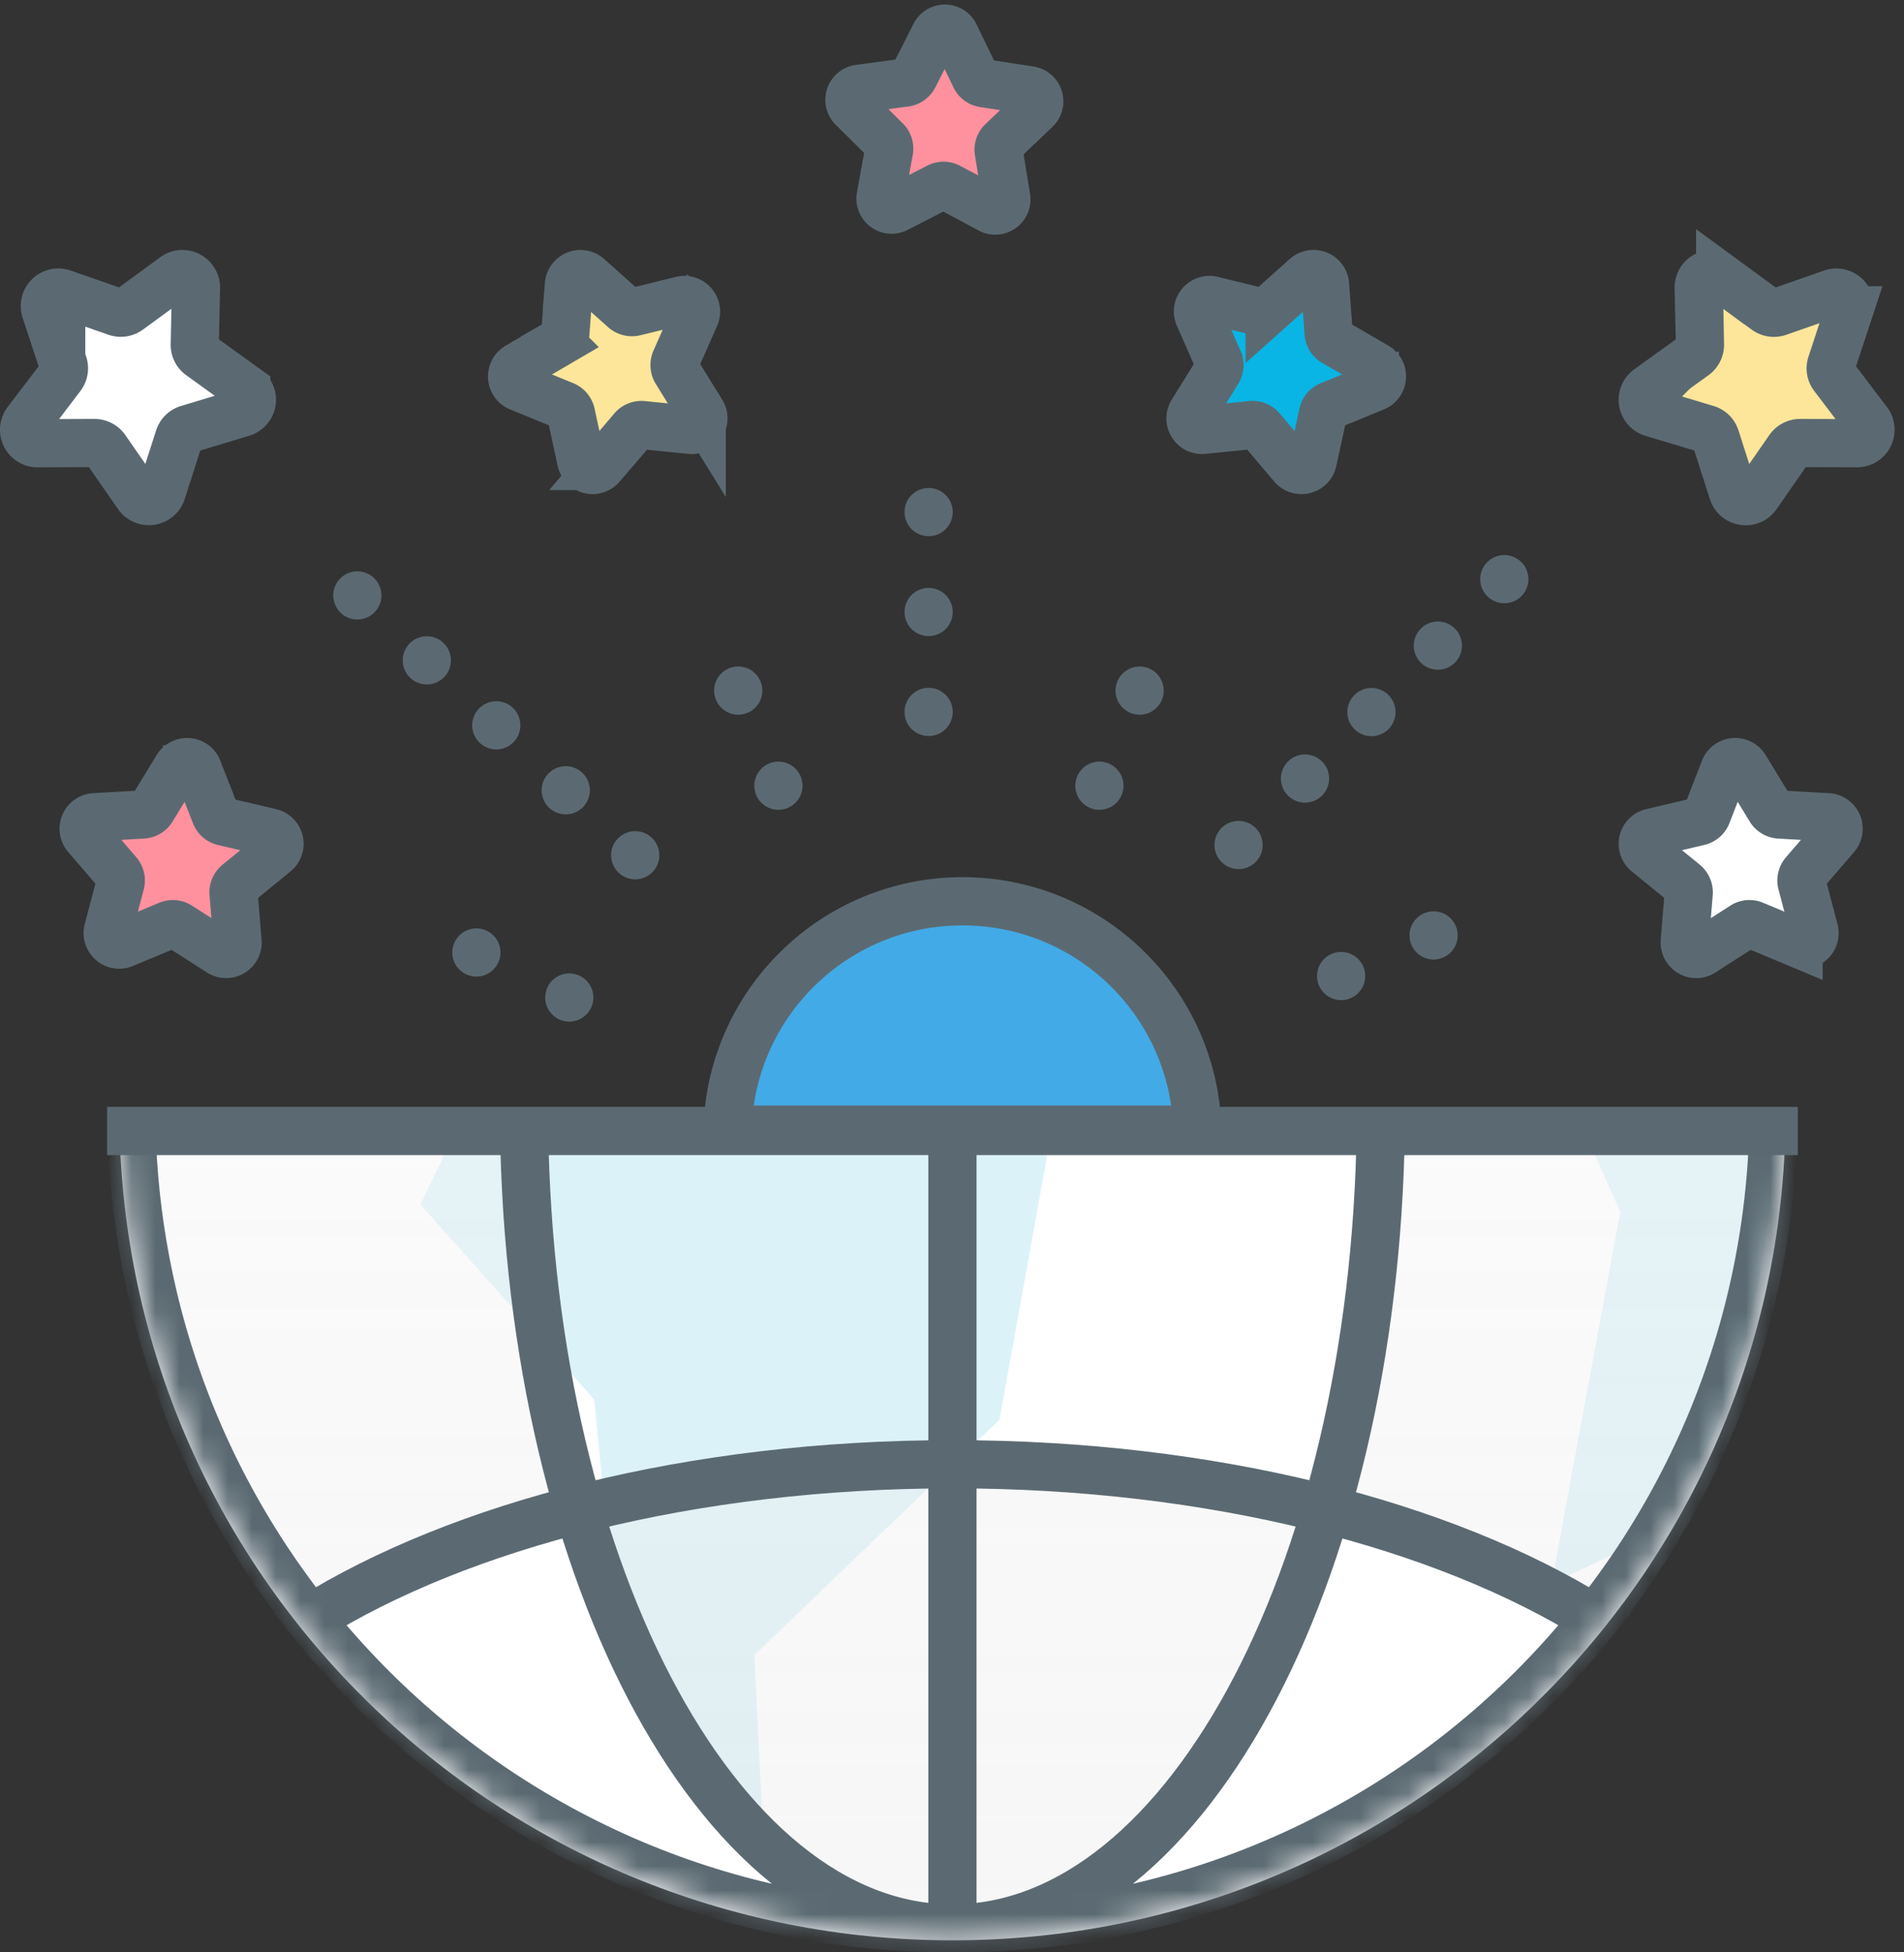 <svg width="79" height="81" viewBox="0 0 79 81" xmlns="http://www.w3.org/2000/svg" xmlns:xlink="http://www.w3.org/1999/xlink"><rect x="0" y="0" width="79" height="81" fill="#333333" stroke="none"/><title>Group</title><defs><path d="M.01 0c.435 18.62 15.74 33.58 34.558 33.58C53.385 33.58 68.69 18.62 69.126 0H.01z" id="a"/><linearGradient x1="50%" y1="0%" x2="50%" y2="100%" id="c"><stop stop-color="#FFF" stop-opacity=".841" offset="0%"/><stop stop-color="#E8E8E8" stop-opacity=".674" offset="100%"/></linearGradient></defs><g fill="none" fill-rule="evenodd"><g transform="translate(4.95 46.926)"><mask id="b" fill="#fff"><use xlink:href="#a"/></mask><use fill="#FFF" xlink:href="#a"/><g fill="#DCF2F9" mask="url(#b)"><path d="M44.444-33.086l2.91 4.067 2.352.436-1.434-2.075 3.072 2.076-3.08 2.84 2.078 1.674-2.45.704 2.876 3.408 3.022-3.88 3.078 3.044.185-.83-2.77-2.926 4.57 3.668-1.607-3.332-.063-.928L59.51-23l-.562 1.082 2.034 1.026L62.5-18.23l-5.475-.732-2.576-1.694-5.865 6.21 1.777 8.828 8.797 1.93 3.12 7.046-2.847 15.407 3.753-1.748 2.775-3.975A34.13 34.13 0 0 0 68.643-.26c0-15.408-10.172-28.446-24.198-32.826M18.76-5.946l-2.612 2.118-3.28-1.76-1.473-5.238-3.66.095 2.784-5.543 2.943-.143 2.002 2.38.637-2.726L28.5-25.107l-.316-4.16-6.33 2.382.642-3.405 6.76-1.06-2.745-2.23c-7.144 1.755-13.407 5.75-18.012 11.2l-1.362 2.625-1.704 9.137L14.63-1.36l-2.136 4.406 7.21 8.09 1.132 11.575 5.848 5.932-.336-6.896 10.17-9.764 1.977-10.948-19.736-6.98zM29.91-34.24l-1.268.567 3.437 1.054 2.217 2.99 2.052-1.785 2.17-1.002-2.276-2.114c-.51-.022-1.022-.038-1.538-.038-1.628 0-3.227.118-4.796.328"/></g><path d="M52.346-.988c0 18.822-7.96 34.074-17.78 34.074-9.816 0-17.776-15.252-17.776-34.074 0-18.815 7.96-34.074 17.775-34.074 9.82 0 17.78 15.26 17.78 34.074zM34.568-35.062v68.148-68.148zM.494-.988h68.148H.494zm34.07-14.814c10.784 0 20.4-2.502 26.67-6.416-6.27-7.83-15.886-12.844-26.67-12.844-10.782 0-20.392 5.015-26.663 12.844 6.272 3.914 15.882 6.416 26.665 6.416zm0 29.63c-10.782 0-20.392 2.51-26.663 6.424 6.272 7.823 15.882 12.834 26.665 12.834s20.4-5.01 26.67-12.834c-6.27-3.914-15.887-6.425-26.67-6.425zm.004 19.258C15.753 33.086.494 17.834.494-.988c0-18.815 15.26-34.074 34.074-34.074 18.82 0 34.074 15.26 34.074 34.074 0 18.822-15.253 34.074-34.074 34.074z" stroke="#5B6A72" stroke-width="2" stroke-linecap="square" fill-opacity=".54" fill="url(#c)" mask="url(#b)"/></g><path d="M38.53 21.247v11.646" stroke="#5B6A72" stroke-width="2" stroke-linecap="round" stroke-linejoin="round" stroke-dasharray="0,4.146"/><path d="M14.827 24.704L28.222 37.23" stroke="#5B6A72" stroke-width="2" stroke-linecap="round" stroke-linejoin="round" stroke-dasharray="0,3.946"/><path d="M51.39 35.06l12.82-12.825" stroke="#5B6A72" stroke-width="2" stroke-linecap="round" stroke-linejoin="round" stroke-dasharray="0,3.899"/><path d="M30.63 28.654l2.228 5.273M47.285 28.654l-2.23 5.273" stroke="#5B6A72" stroke-width="2" stroke-linecap="round" stroke-linejoin="round" stroke-dasharray="0,4.284"/><path d="M55.645 40.497l5.602-2.46" stroke="#5B6A72" stroke-width="2" stroke-linecap="round" stroke-linejoin="round" stroke-dasharray="0,4.191"/><path d="M19.765 39.52l4.54 2.2" stroke="#5B6A72" stroke-width="2" stroke-linecap="round" stroke-linejoin="round" stroke-dasharray="0,4.284"/><path d="M42.977 4.536l-1.402 1.34a.46.46 0 0 0-.135.41l.31 1.915c.062.38-.34.662-.677.48l-1.708-.918a.47.47 0 0 0-.43-.004l-1.727.888a.462.462 0 0 1-.668-.49l.348-1.91a.474.474 0 0 0-.13-.413l-1.377-1.365a.46.46 0 0 1 .262-.784l1.924-.26a.47.47 0 0 0 .35-.253l.877-1.73a.46.46 0 0 1 .827.01l.845 1.746c.064.134.193.23.343.254l1.92.296a.462.462 0 0 1 .25.79z" stroke="#5B6A72" stroke-width="2" fill="#FF919E"/><path d="M8.13 11.94l-.048 2.353a.55.55 0 0 0 .23.464l1.907 1.375a.56.56 0 0 1-.164.99l-2.255.68a.55.55 0 0 0-.37.362l-.72 2.24a.56.56 0 0 1-.992.147l-1.34-1.93a.57.57 0 0 0-.46-.24l-2.354.01a.56.56 0 0 1-.45-.9l1.425-1.872a.56.56 0 0 0 .086-.513l-.736-2.232a.56.56 0 0 1 .717-.704l2.22.774c.173.06.367.033.515-.077L7.24 11.48a.56.56 0 0 1 .89.46z" stroke="#5B6A72" stroke-width="2" fill="#FFF"/><path d="M70.482 11.944l.052 2.35a.56.56 0 0 1-.234.466l-1.908 1.375a.56.56 0 0 0 .167.99l2.252.677c.178.052.316.19.37.365l.718 2.24c.142.44.73.528.994.147l1.34-1.932a.557.557 0 0 1 .463-.24l2.353.007a.558.558 0 0 0 .448-.895l-1.423-1.874a.552.552 0 0 1-.087-.512l.736-2.232a.56.56 0 0 0-.717-.704l-2.22.775a.56.56 0 0 1-.515-.077l-1.898-1.39a.56.56 0 0 0-.892.464zM28.837 13.12l-.81 1.835c-.06.144-.05.31.032.447l1.056 1.705a.48.48 0 0 1-.455.73l-2-.2a.475.475 0 0 0-.41.166l-1.3 1.53a.48.48 0 0 1-.833-.208l-.425-1.962a.485.485 0 0 0-.286-.34l-1.862-.76a.48.48 0 0 1-.058-.858l1.735-1.012a.477.477 0 0 0 .238-.375l.147-2.006a.48.48 0 0 1 .797-.32l1.498 1.34c.122.103.28.144.435.106l1.95-.477a.48.48 0 0 1 .552.66z" stroke="#5B6A72" stroke-width="2" fill="#FDE699"/><path d="M71.55 31.92l-.726 1.874a.488.488 0 0 1-.338.29l-1.956.462a.478.478 0 0 0-.193.836l1.558 1.27c.12.102.184.253.172.41l-.163 2c-.034.398.4.66.734.445l1.69-1.086a.47.47 0 0 1 .444-.04l1.854.776a.478.478 0 0 0 .647-.562l-.512-1.94a.48.48 0 0 1 .1-.434l1.31-1.522a.478.478 0 0 0-.334-.79l-2.006-.114a.48.48 0 0 1-.38-.23l-1.046-1.717a.48.48 0 0 0-.855.074z" stroke="#5B6A72" stroke-width="2" fill="#FFF"/><path d="M8.208 31.924l.73 1.87c.055.147.18.255.334.292l1.958.46a.478.478 0 0 1 .19.837l-1.555 1.27a.48.48 0 0 0-.174.413l.166 2a.477.477 0 0 1-.734.44L7.428 38.42a.47.47 0 0 0-.442-.038l-1.853.774a.48.48 0 0 1-.65-.563l.514-1.94a.486.486 0 0 0-.1-.433l-1.31-1.522a.478.478 0 0 1 .334-.79l2.007-.114a.474.474 0 0 0 .38-.23l1.046-1.717a.48.48 0 0 1 .855.077z" stroke="#5B6A72" stroke-width="2" fill="#FF919E"/><path d="M49.748 13.116l.808 1.84a.483.483 0 0 1-.03.446l-1.058 1.706c-.21.337.06.77.455.728l2-.202c.157-.016.31.05.412.17l1.298 1.53c.26.3.752.178.835-.21l.427-1.96a.473.473 0 0 1 .287-.342l1.86-.76a.48.48 0 0 0 .057-.86l-1.737-1.01a.476.476 0 0 1-.236-.374l-.148-2.006a.48.48 0 0 0-.798-.32l-1.5 1.34a.48.48 0 0 1-.432.106l-1.952-.477a.476.476 0 0 0-.55.656z" stroke="#5B6A72" stroke-width="2" fill="#08B5E5"/><path d="M30.185 46.87c.144-5.257 4.453-9.475 9.748-9.475 5.295 0 9.605 4.218 9.748 9.475H30.186z" stroke="#5B6A72" stroke-width="2" fill="#42AAE6"/><path d="M5.444 46.926h68.15" stroke="#5B6A72" stroke-width="2" stroke-linecap="square"/></g></svg>